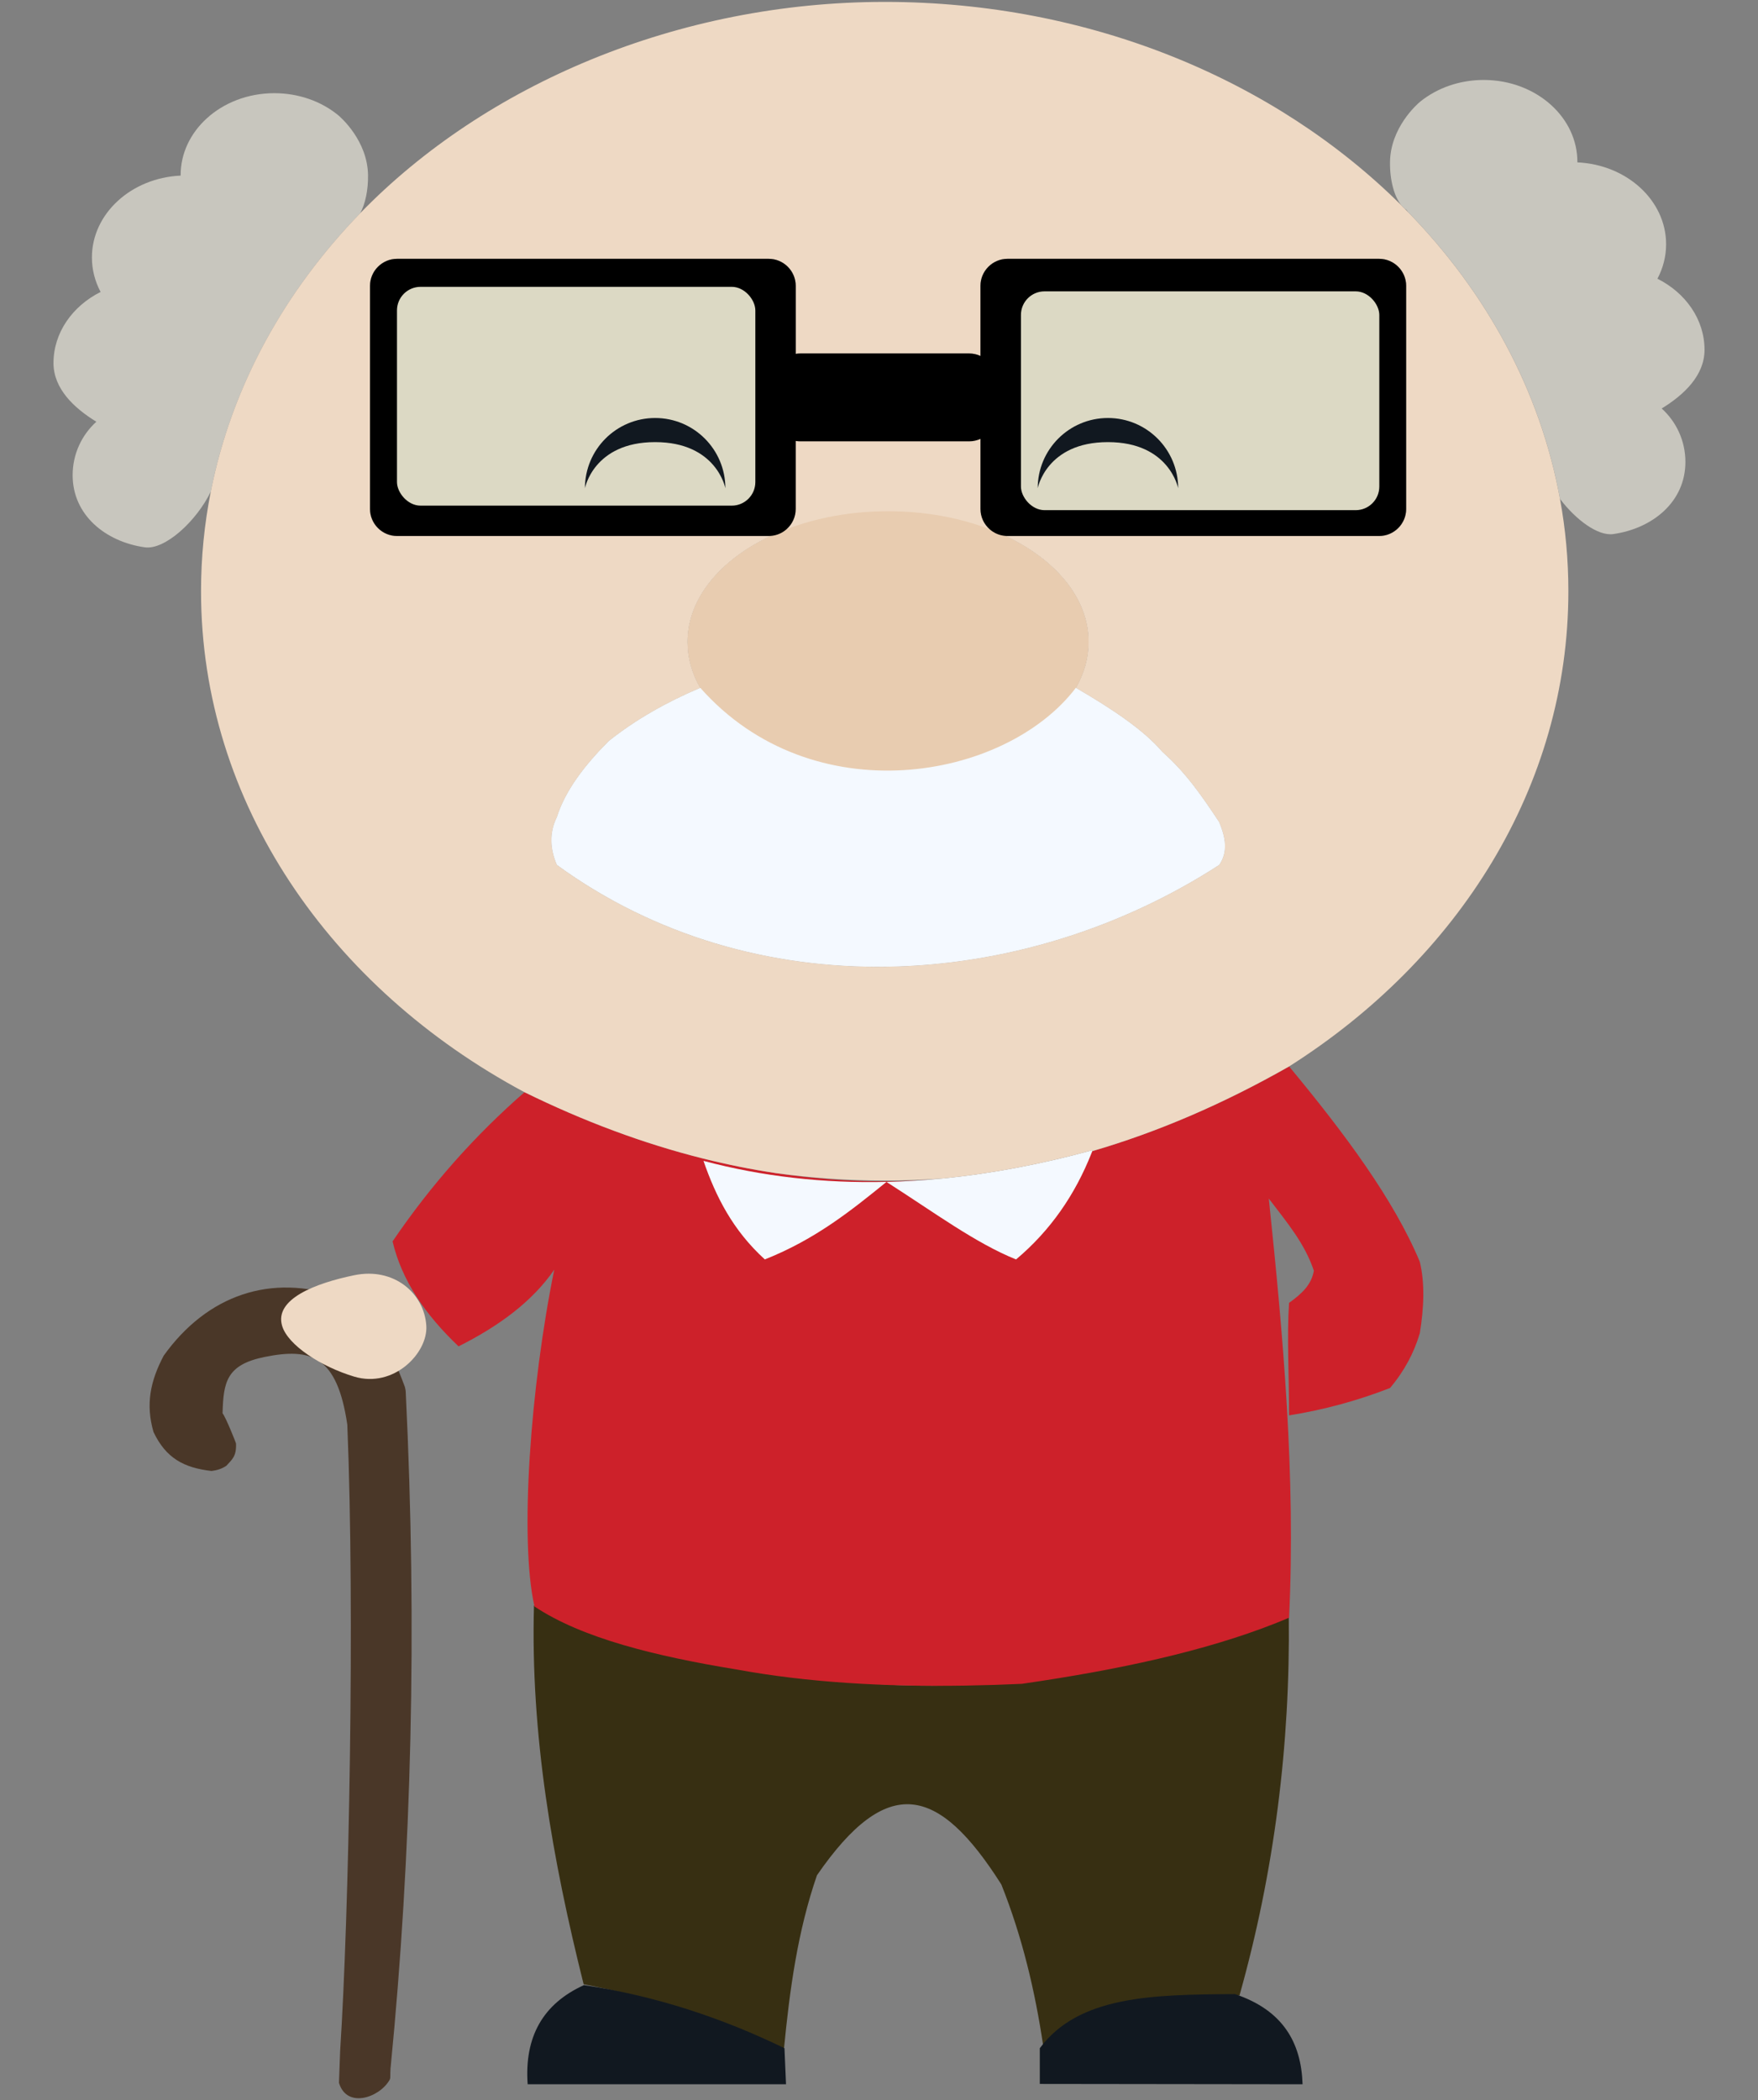 <?xml version="1.0" encoding="UTF-8"?>
<svg id="Layer_2" data-name="Layer 2" xmlns="http://www.w3.org/2000/svg" viewBox="0 0 857.44 1023.86">
  <rect x="0" y="0" width="857.44" height="1023.86" fill="#808080" stroke="none"/>
  <defs>
    <style>
      .cls-1 {
        fill: none;
      }

      .cls-1, .cls-2, .cls-3, .cls-4, .cls-5, .cls-6, .cls-7, .cls-8, .cls-9, .cls-10 {
        stroke-width: 0px;
      }

      .cls-11 {
        fill: #dcd9c4;
        stroke: #000;
        stroke-miterlimit: 10;
      }

      .cls-3 {
        fill: #4a3728;
      }

      .cls-4 {
        fill: #372f12;
      }

      .cls-5 {
        fill: #111820;
      }

      .cls-6 {
        fill: #cd212a;
      }

      .cls-7 {
        fill: #c8c6be;
      }

      .cls-8 {
        fill: #eed9c4;
      }

      .cls-9 {
        fill: #e8ccb0;
      }

      .cls-10 {
        fill: #f4f9ff;
      }
    </style>
  </defs>
  <g id="Layer_1-2" data-name="Layer 1">
    <g>
      <rect class="cls-1" width="857.44" height="1023.86"/>
      <g>
        <path id="bukser" class="cls-4" d="m260.44,782.7c-1.74,62.93,8.98,123.82,24.22,184.66,33.87,6.64,66.7,16.24,97.7,31.58,2.8-28.8,6.62-57.25,16.1-84.71,34.22-49.58,59.16-44.03,89.93,4.48,10.15,25.44,16.42,51.74,20.44,78.79,29.72-16.17,61.81-24.97,95.72-24.69,16.97-60.3,24.79-122.32,24.03-184.93-138.31,48.84-231.8,43.06-368.14-5.17Z"/>
        <path id="venstre_sko" data-name="venstre sko" class="cls-5" d="m257.36,1016.11h126.01l-.76-17.58c-30.15-14.62-62.42-25.45-97.78-30.76-19.98,9.06-29.13,25.18-27.47,48.34Z"/>
        <path id="højre_sko" data-name="højre sko" class="cls-5" d="m507.15,998.54v17.41s128.16.16,128.16.16c-.65-20.32-9.57-36.1-32.96-43.95-40.23.21-76.22.82-95.2,26.37Z"/>
        <path class="cls-3" d="m165.9,999.85c4.3-65.87,7.25-214.56,3.49-305.31-4.95-33.66-17.75-37.54-40.23-33.02-18.8,3.78-20.19,12.34-20.61,27.48,1.57,1.9,6.55,14.43,6.56,14.7.27,6.09-1.73,7.68-4.75,10.93-.02.03-.05,0-.08.03-2.22,1.49-4.52,2.14-7.13,2.47-13.53-1.57-22.23-6.28-28.28-19-3.9-13.5-1.58-24.82,4.97-37.22,21.28-29.72,52.58-40.17,85.59-28.62,17.14,10.2,25.17,25.25,32.06,43.91.04.12.46,2.03.4,2.44,5.67,115.84,2.81,225.62-7.35,329.1,0,.08-.05.2-.06.36-.1,1.58-.11,3.16-.14,4.74,0,.06.03,0-.01.14-.04.15-.08.61-.24.89-4.9,8.73-20.95,14.33-24.77,1.53"/>
        <path class="cls-8" d="m137.61,646.41c2.82,9.43,19.1,19.91,35.16,24.72,19.2,5.76,35.94-11.42,35.16-24.72-.93-15.86-15.75-28.73-35.16-24.72-19.02,3.93-39.08,11.64-35.16,24.72Z"/>
        <path class="cls-6" d="m692.44,650.14c-2.8,9.4-7.49,18.29-14.49,26.54-15.9,6.19-32.3,10.65-49.23,13.34,0-20-1.1-38.67,0-54.85,6.59-4.7,10.99-9.1,12.09-15.69-4.39-13.18-12.91-23.29-21.97-35.16,6.98,66.64,13.18,135.14,9.89,204.35-33.94,14.39-75.49,23.86-120.92,30.82h-.01c-3.1.48-6.21.94-9.35,1.4-8.93.42-17.79.7-26.53.84-.49.02-.98.02-1.47.03-39.38.63-76.67-1.55-110.89-7.81-40.08-6.54-75.77-15.36-98.88-30.76-7.42-32.96-1.94-107.3,9.65-164.21-10.67,15.51-26.97,27.52-46.68,37.39-16.16-15.34-27.72-32.13-32.18-51.17,18.92-27.85,40.49-51.93,64.36-72.74,28.87,14.18,57.98,25.06,87.31,32.39,11.63,2.91,23.3,5.25,35.02,7.02,22.67,3.43,45.47,4.7,68.44,3.71,11.48-.49,22.98-1.56,34.54-3.21,17.13-2.43,34.36-6.14,51.66-11.18,31.67-9.23,63.66-22.89,95.95-41.27,27.08,32.62,51,64.76,63.72,95.17,2.53,10.4,2.07,22.31,0,35.05Z"/>
        <path class="cls-10" d="m432.38,576.2c-16.79,13.58-34.39,27.91-59.35,37.79-15.69-14.28-23.93-30.76-29.92-48.05,28.85,7.67,58.63,10.98,89.27,10.25Z"/>
        <path class="cls-10" d="m532.95,560.71c-.07.16-.12.32-.19.48-.12.32-.25.64-.38.96-8,20.23-19.98,37.7-36.81,51.85-19.8-7.97-39.61-22.73-63.2-37.79,4.7-.11,9.44-.31,14.18-.62,4.38-.27,8.79-.63,13.22-1.07,23.91-2.35,48.31-7.01,73.17-13.81Z"/>
        <g>
          <path class="cls-7" d="m164.67,55.93c-8.13-6.53-18.97-10.5-30.87-10.5-12.97,0-24.69,4.72-33,12.32-7.87,7.19-12.7,16.92-12.7,27.65v.21c-24.12,1.11-43.27,18.56-43.27,39.92,0,6,1.52,11.68,4.23,16.8-13.73,6.89-22.97,19.83-22.97,34.67,0,12.49,10.01,21.93,20.9,28.6-7.1,6.43-11.56,15.72-11.56,26.06,0,19.41,15.94,32.42,35.16,35.16,9.82,1.4,25.24-12.72,32.24-27.19,10.1-51.09,35.85-97.57,72.86-135.68,2.48-4.54,3.92-11.33,3.81-18.55-.24-16.6-12.96-27.97-14.82-29.47Z"/>
          <path class="cls-7" d="m810.46,199.15c10.89-6.67,20.9-16.11,20.9-28.6,0-14.84-9.24-27.79-22.97-34.67,2.71-5.12,4.23-10.8,4.23-16.8,0-21.36-19.15-38.81-43.27-39.92v-.21c0-10.73-4.83-20.47-12.7-27.65-8.32-7.59-20.03-12.32-33-12.32-11.9,0-22.74,3.98-30.87,10.5-1.86,1.49-14.58,12.87-14.82,29.47-.13,8.7,1.99,16.78,5.46,21.04.52.64,1.07,1.19,1.64,1.64.24.2.48.37.74.53.21.13.56.56,1.04,1.27,38.16,39.1,64.44,87.08,74.05,139.83,7.78,10.23,18.5,18.17,25.98,17.11,19.23-2.75,35.16-15.74,35.16-35.16,0-10.34-4.46-19.63-11.56-26.06Z"/>
        </g>
        <path class="cls-8" d="m760.87,243.27c-9.61-52.75-35.89-100.73-74.05-139.83-.58-.6-1.18-1.21-1.78-1.8-.57-.45-1.12-1-1.64-1.64C622.28,39.31,532.08.93,431.5.93s-194.65,40.05-255.82,103.01c-37.01,38.1-62.77,84.59-72.86,135.68-3.14,15.8-4.77,32.05-4.77,48.62,0,103.12,63.05,193.55,157.75,244.23,28.87,14.18,57.98,25.06,87.31,32.39,11.63,2.91,23.3,5.25,35.02,7.02,17.38,2.42,35.2,3.67,53.37,3.67,9.53,0,18.96-.34,28.28-1.02,23.91-2.35,48.31-7.01,73.17-13.81-.07.16-.12.32-.19.48,31.67-9.23,63.66-22.89,95.95-41.27,82.61-52.29,136.24-136.59,136.24-231.69,0-15.3-1.38-30.32-4.08-44.97Zm-75.03,4.87c0,7.25-5.93,13.18-13.18,13.18h-181.28c-.34,0-.68-.01-1.02-.04,24.59,11.58,40.57,30.41,40.57,51.68,0,7.88-2.19,15.41-6.21,22.38,17.73,10.29,33.22,20.67,42.21,31.25,11.43,10.04,19.68,22.09,27.72,34.27,3.05,7.5,4.39,14.28,0,20.79-96.5,62.45-227.03,69.9-323.03,0-3.44-7.97-3.65-15.88,0-23.26,4.16-13.12,13.57-25.3,25.29-37.08,13.05-10.4,28.08-18.92,44.66-25.96-4.02-6.97-6.21-14.5-6.21-22.38,0-21.27,16-40.1,40.57-51.68-.34.03-.68.04-1.02.04h-181.28c-7.25,0-13.18-5.93-13.18-13.18v-108.77c0-7.25,5.93-13.18,13.18-13.18h181.28c7.25,0,13.18,5.93,13.18,13.18v33.15c.71-.12,1.45-.19,2.2-.19h82.4c1.96,0,3.82.43,5.49,1.21v-34.17c0-7.25,5.93-13.18,13.18-13.18h181.28c7.25,0,13.18,5.93,13.18,13.18v108.77Z"/>
        <path class="cls-1" d="m378.13,571.87c-44.3-6.13-85.69-19.79-122.33-39.41,28.87,14.18,57.98,25.06,87.31,32.39,11.63,2.91,23.3,5.25,35.02,7.02Z"/>
        <path class="cls-1" d="m628.71,519.92c-28.91,18.3-61.37,32.69-96.33,42.22-16.57,4.54-33.7,7.98-51.28,10.23-7.04.91-14.15,1.63-21.33,2.14,23.91-2.35,48.31-7.01,73.17-13.81-.07.16-.12.32-.19.48,31.67-9.23,63.66-22.89,95.95-41.27Z"/>
        <path class="cls-8" d="m685.84,139.36v108.77c0,7.25-5.93,13.18-13.18,13.18h-181.28c-.34,0-.68-.01-1.02-.04,24.59,11.58,40.57,30.41,40.57,51.68,0,7.88-2.19,15.41-6.21,22.38,17.73,10.29,33.22,20.67,42.21,31.25,11.43,10.04,19.68,22.09,27.72,34.27,3.05,7.5,4.39,14.28,0,20.79-96.5,62.45-227.03,69.9-323.03,0-3.44-7.97-3.65-15.88,0-23.26,4.16-13.12,13.57-25.3,25.29-37.08,13.05-10.4,28.08-18.92,44.66-25.96-4.02-6.97-6.21-14.5-6.21-22.38,0-21.27,16-40.1,40.57-51.68-.34.03-.68.04-1.02.04h-181.28c-7.25,0-13.18-5.93-13.18-13.18v-108.77c0-7.25,5.93-13.18,13.18-13.18h181.28c7.25,0,13.18,5.93,13.18,13.18v33.15c.71-.12,1.45-.19,2.2-.19h82.4c1.96,0,3.82.43,5.49,1.21v-34.17c0-7.25,5.93-13.18,13.18-13.18h181.28c7.25,0,13.18,5.93,13.18,13.18Z"/>
        <path class="cls-9" d="m530.93,312.95c0,7.88-2.19,15.41-6.21,22.38-13.89,24.16-49.65,41.34-91.58,41.34s-77.68-17.18-91.57-41.34c-4.02-6.97-6.21-14.5-6.21-22.38,0-21.27,16-40.1,40.57-51.68,2.48-1.16,5.05-2.26,7.7-3.27,14.52-5.57,31.44-8.77,49.51-8.77s34.99,3.19,49.51,8.77c2.65,1.01,5.22,2.1,7.7,3.27,24.59,11.58,40.57,30.41,40.57,51.68Z"/>
        <g>
          <path class="cls-2" d="m685.84,139.36v108.77c0,7.25-5.93,13.18-13.18,13.18h-181.28c-.34,0-.68-.01-1.02-.04-2.94-.22-5.61-1.43-7.7-3.27-2.74-2.43-4.46-5.95-4.46-9.87v-34.17c-1.67.78-3.54,1.21-5.49,1.21h-82.4c-.75,0-1.48-.07-2.2-.19v33.15c0,3.91-1.72,7.44-4.46,9.87-2.09,1.85-4.76,3.05-7.7,3.27-.34.03-.68.04-1.02.04h-181.28c-7.25,0-13.18-5.93-13.18-13.18v-108.77c0-7.25,5.93-13.18,13.18-13.18h181.28c7.25,0,13.18,5.93,13.18,13.18v33.15c.71-.12,1.45-.19,2.2-.19h82.4c1.96,0,3.82.43,5.49,1.21v-34.17c0-7.25,5.93-13.18,13.18-13.18h181.28c7.25,0,13.18,5.93,13.18,13.18Z"/>
          <rect class="cls-11" x="193.12" y="139.34" width="175.79" height="107.67" rx="12" ry="12"/>
          <rect class="cls-11" x="497.45" y="141.54" width="175.79" height="107.67" rx="12" ry="12"/>
        </g>
        <path class="cls-10" d="m594.65,421.64c-96.5,62.45-227.03,69.9-323.03,0-3.44-7.97-3.65-15.88,0-23.26,4.16-13.12,13.57-25.3,25.29-37.08,13.05-10.4,28.08-18.92,44.66-25.96,54.57,61.65,148.63,45.32,183.15,0,17.73,10.29,33.22,20.67,42.21,31.25,11.43,10.04,19.68,22.09,27.72,34.27,3.05,7.5,4.39,14.28,0,20.79Z"/>
        <g>
          <path class="cls-5" d="m285.29,238.03s4.23-22.49,34.23-22.49c30.01,0,34.27,22.49,34.27,22.49,0-18.92-15.33-34.25-34.25-34.25-18.92,0-34.25,15.33-34.25,34.25Z"/>
          <path class="cls-5" d="m506.13,238.03s4.23-22.49,34.23-22.49c30.01,0,34.27,22.49,34.27,22.49,0-18.92-15.33-34.25-34.25-34.25-18.92,0-34.25,15.33-34.25,34.25Z"/>
        </g>
      </g>
    </g>
  </g>
</svg>
